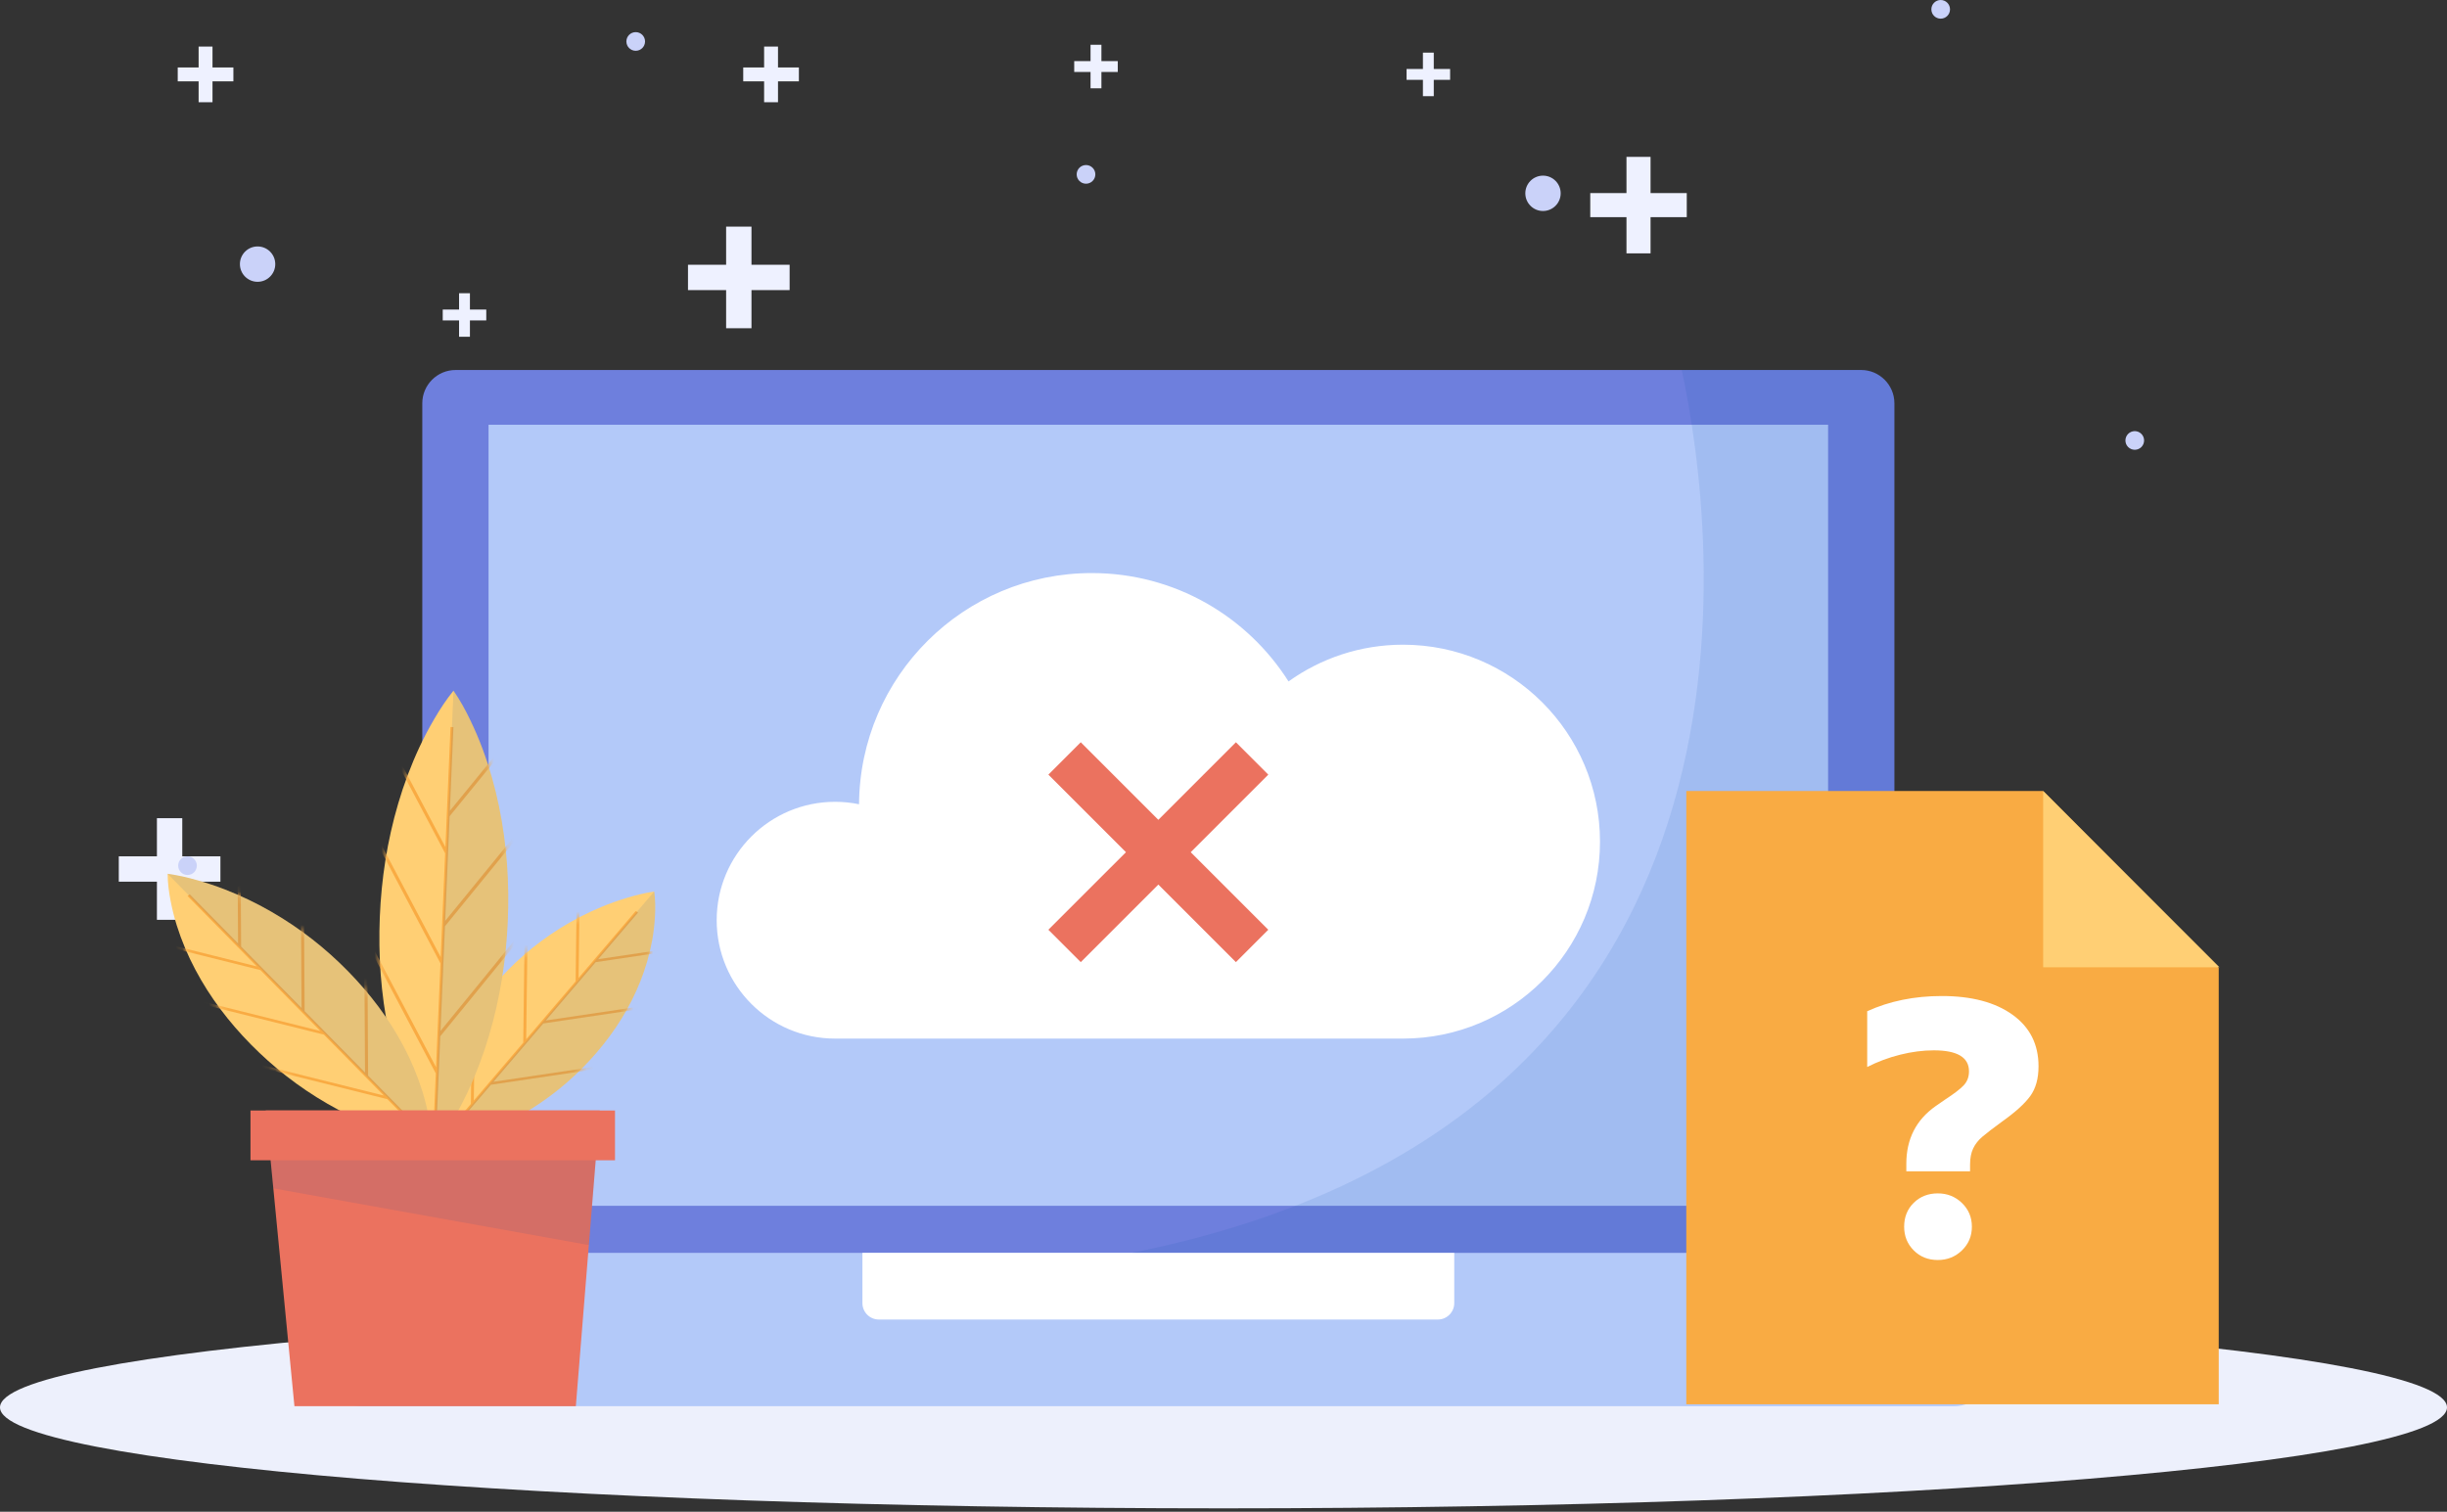 <svg width="369" height="228" viewBox="0 0 369 228" fill="none" xmlns="http://www.w3.org/2000/svg">
<rect x="0" y="0" width="369" height="228" fill="#333333" stroke="none"/>
<path d="M113.321 39.931V34.18H109.498V39.931H103.747V43.754H109.498V49.505H113.321V43.754H119.072V39.931H113.321Z" fill="#EEF1FF"/>
<path d="M32.045 10.175V7.025H29.951V10.175H26.801V12.269H29.951V15.419H32.045V12.269H35.195V10.175H32.045Z" fill="#EEF1FF"/>
<path d="M166.091 9.217V6.753H164.452V9.217H161.989V10.855H164.452V13.319H166.091V10.855H168.555V9.217H166.091Z" fill="#EEF1FF"/>
<path d="M216.209 10.404V7.939H214.571V10.404H212.107V12.041H214.571V14.505H216.209V12.041H218.673V10.404H216.209Z" fill="#EEF1FF"/>
<path d="M27.486 129.153V123.401H23.663V129.153H17.913V132.976H23.663V138.727H27.486V132.976H33.238V129.153H27.486Z" fill="#EEF1FF"/>
<path d="M82.223 89.715V86.564H80.129V89.715H76.979V91.809H80.129V94.959H82.223V91.809H85.373V89.715H82.223Z" fill="#EEF1FF"/>
<path d="M70.864 46.688V44.225H69.226V46.688H66.763V48.327H69.226V50.79H70.864V48.327H73.328V46.688H70.864Z" fill="#EEF1FF"/>
<path d="M149.48 101.334V98.87H147.842V101.334H145.378V102.972H147.842V105.436H149.48V102.972H151.944V101.334H149.48Z" fill="#EEF1FF"/>
<path d="M117.32 10.175V7.025H115.226V10.175H112.076V12.269H115.226V15.419H117.32V12.269H120.47V10.175H117.32Z" fill="#EEF1FF"/>
<path d="M248.898 29.121V23.66H245.268V29.121H239.807V32.751H245.268V38.212H248.898V32.751H254.359V29.121H248.898Z" fill="#EEF1FF"/>
<path d="M232.679 31.823C234.152 31.823 235.345 30.629 235.345 29.157C235.345 27.685 234.152 26.491 232.679 26.491C231.207 26.491 230.014 27.685 230.014 29.157C230.014 30.629 231.207 31.823 232.679 31.823Z" fill="#CAD2F9"/>
<path d="M93.218 78.614C93.218 79.391 92.588 80.021 91.811 80.021C91.034 80.021 90.403 79.391 90.403 78.614C90.403 77.836 91.034 77.206 91.811 77.206C92.588 77.206 93.218 77.836 93.218 78.614Z" fill="#CAD2F9"/>
<path d="M97.271 6.253C97.271 7.03 96.641 7.661 95.864 7.661C95.087 7.661 94.457 7.03 94.457 6.253C94.457 5.476 95.087 4.846 95.864 4.846C96.641 4.846 97.271 5.475 97.271 6.253Z" fill="#CAD2F9"/>
<path d="M38.843 42.501C40.316 42.501 41.509 41.308 41.509 39.836C41.509 38.363 40.316 37.17 38.843 37.17C37.371 37.17 36.178 38.363 36.178 39.836C36.178 41.308 37.371 42.501 38.843 42.501Z" fill="#CAD2F9"/>
<path d="M165.174 26.299C165.174 27.076 164.543 27.706 163.766 27.706C162.989 27.706 162.359 27.076 162.359 26.299C162.359 25.522 162.989 24.892 163.766 24.892C164.543 24.892 165.174 25.522 165.174 26.299Z" fill="#CAD2F9"/>
<path d="M294.057 1.407C294.057 2.185 293.427 2.815 292.65 2.815C291.873 2.815 291.243 2.185 291.243 1.407C291.243 0.63 291.873 0 292.65 0C293.427 0 294.057 0.63 294.057 1.407Z" fill="#CAD2F9"/>
<path d="M323.323 66.431C323.323 67.208 322.693 67.838 321.916 67.838C321.139 67.838 320.508 67.208 320.508 66.431C320.508 65.654 321.139 65.023 321.916 65.023C322.693 65.023 323.323 65.654 323.323 66.431Z" fill="#CAD2F9"/>
<path d="M29.684 130.559C29.684 131.336 29.054 131.966 28.276 131.966C27.499 131.966 26.869 131.336 26.869 130.559C26.869 129.782 27.499 129.151 28.276 129.151C29.054 129.151 29.684 129.781 29.684 130.559Z" fill="#CAD2F9"/>
<path d="M184.5 227.491C286.397 227.491 369 220.674 369 212.265C369 203.856 286.397 197.039 184.5 197.039C82.603 197.039 0 203.856 0 212.265C0 220.674 82.603 227.491 184.5 227.491Z" fill="#EDF0FC"/>
<path d="M285.667 192.326C285.667 195.082 283.412 197.338 280.655 197.338H68.692C65.935 197.338 63.68 195.082 63.68 192.326V60.816C63.68 58.059 65.935 55.804 68.692 55.804H280.655C283.412 55.804 285.667 58.059 285.667 60.816V192.326Z" fill="#6E7FDD"/>
<path d="M275.674 64.062H73.674V181.86H275.674V64.062Z" fill="#B3C9F9"/>
<path d="M49.008 188.955V206.409C49.008 209.53 51.562 212.084 54.683 212.084H294.665C297.786 212.084 300.339 209.53 300.339 206.409V188.955H49.008Z" fill="#B3C9F9"/>
<path d="M130.051 188.955V196.545C130.051 197.902 131.162 199.012 132.519 199.012H216.829C218.186 199.012 219.296 197.902 219.296 196.545V188.955H130.051Z" fill="white"/>
<path d="M211.571 97.235C205.13 97.235 199.173 99.292 194.306 102.775C188.082 92.954 177.126 86.43 164.64 86.43C145.332 86.43 129.67 102.019 129.541 121.297C128.375 121.057 127.167 120.93 125.929 120.93C116.068 120.93 108.074 128.925 108.074 138.786C108.074 148.646 116.068 156.641 125.929 156.641H211.571C227.975 156.641 241.274 143.343 241.274 126.938C241.274 110.534 227.975 97.235 211.571 97.235Z" fill="white"/>
<path d="M191.254 116.831L186.371 111.949L174.674 123.646L162.976 111.949L158.093 116.831L169.791 128.529L158.093 140.226L162.976 145.109L174.674 133.411L186.371 145.109L191.254 140.226L179.557 128.529L191.254 116.831Z" fill="#EB725F"/>
<path opacity="0.1" d="M280.655 55.804H253.601C258.769 79.981 270.613 169.017 170.644 188.955H285.668V60.816C285.667 58.059 283.412 55.804 280.655 55.804Z" fill="#0046A0"/>
<path d="M65.845 172.858C65.671 171.493 65.683 170.252 65.754 169.049C65.825 167.846 65.964 166.688 66.166 165.571C66.576 163.342 67.191 161.247 67.986 159.272C69.564 155.311 71.799 151.783 74.524 148.577C77.253 145.373 80.483 142.5 84.37 140.058C86.308 138.832 88.429 137.729 90.755 136.76C91.921 136.277 93.153 135.837 94.452 135.442C95.75 135.047 97.109 134.691 98.657 134.459C98.837 135.827 98.829 137.071 98.76 138.275C98.692 139.48 98.555 140.64 98.355 141.757C97.947 143.989 97.335 146.084 96.538 148.06C94.955 152.018 92.717 155.544 89.978 158.74C87.234 161.933 84.001 164.806 80.11 167.245C78.171 168.47 76.052 169.575 73.727 170.545C72.562 171.028 71.334 171.47 70.038 171.868C68.742 172.264 67.387 172.623 65.845 172.858Z" fill="#FFCF74"/>
<mask id="mask0_732_3848" style="mask-type:luminance" maskUnits="userSpaceOnUse" x="65" y="134" width="34" height="39">
<path d="M65.845 172.858C65.671 171.493 65.683 170.252 65.754 169.049C65.825 167.846 65.964 166.688 66.166 165.571C66.576 163.342 67.191 161.247 67.986 159.272C69.564 155.311 71.799 151.783 74.524 148.577C77.253 145.373 80.483 142.5 84.37 140.058C86.308 138.832 88.429 137.729 90.755 136.76C91.921 136.277 93.153 135.837 94.452 135.442C95.75 135.047 97.109 134.691 98.657 134.459C98.837 135.827 98.829 137.071 98.76 138.275C98.692 139.48 98.555 140.64 98.355 141.757C97.947 143.989 97.335 146.084 96.538 148.06C94.955 152.018 92.717 155.544 89.978 158.74C87.234 161.933 84.001 164.806 80.11 167.245C78.171 168.47 76.052 169.575 73.727 170.545C72.562 171.028 71.334 171.47 70.038 171.868C68.742 172.264 67.387 172.623 65.845 172.858Z" fill="white"/>
</mask>
<g mask="url(#mask0_732_3848)">
<path d="M101.035 151.52L100.962 151.141L82.309 153.911L89.826 145.114L108.934 142.276L108.86 141.896L90.208 144.666L96.219 137.631L95.868 137.401L87.249 147.488L87.487 128.79L87.048 128.785L86.804 148.009L79.35 156.732L79.588 138.034L79.149 138.03L78.904 157.254L71.451 165.976L71.689 147.278L71.25 147.274L71.006 166.498L67.761 170.295L68.112 170.526L74.028 163.603L93.136 160.765L93.062 160.385L74.41 163.155L81.927 154.358L101.035 151.52Z" fill="#F9AB43"/>
</g>
<path opacity="0.1" d="M70.038 171.867C71.335 171.47 72.561 171.028 73.727 170.544C76.051 169.574 78.171 168.468 80.11 167.244C84.001 164.805 87.234 161.932 89.978 158.739C92.718 155.543 94.956 152.017 96.537 148.059C97.334 146.084 97.947 143.988 98.355 141.756C98.555 140.639 98.692 139.479 98.76 138.274C98.828 137.07 98.837 135.826 98.657 134.458L65.844 172.858C67.386 172.623 68.742 172.264 70.038 171.867Z" fill="#0046A0"/>
<path d="M65.459 173.11C64.448 171.639 63.671 170.175 62.967 168.714C62.262 167.252 61.644 165.794 61.103 164.338C60.029 161.427 59.212 158.524 58.62 155.628C57.42 149.835 57.042 144.07 57.273 138.325C57.512 132.579 58.375 126.855 60.057 121.157C60.892 118.308 61.956 115.467 63.276 112.633C63.94 111.216 64.685 109.803 65.514 108.391C66.343 106.98 67.247 105.572 68.387 104.17C69.406 105.641 70.188 107.105 70.894 108.567C71.602 110.028 72.224 111.486 72.766 112.943C73.843 115.854 74.662 118.758 75.253 121.654C76.448 127.446 76.823 133.211 76.572 138.955C76.315 144.7 75.448 150.425 73.761 156.122C72.924 158.971 71.863 161.813 70.546 164.647C69.883 166.063 69.143 167.477 68.317 168.888C67.492 170.301 66.592 171.709 65.459 173.11Z" fill="#FFCF74"/>
<mask id="mask1_732_3848" style="mask-type:luminance" maskUnits="userSpaceOnUse" x="57" y="104" width="20" height="70">
<path d="M65.459 173.11C64.448 171.639 63.671 170.175 62.967 168.714C62.262 167.252 61.644 165.794 61.103 164.338C60.029 161.427 59.212 158.524 58.62 155.628C57.42 149.835 57.042 144.07 57.273 138.325C57.512 132.579 58.375 126.855 60.057 121.157C60.892 118.308 61.956 115.467 63.276 112.633C63.94 111.216 64.685 109.803 65.514 108.391C66.343 106.98 67.247 105.572 68.387 104.17C69.406 105.641 70.188 107.105 70.894 108.567C71.602 110.028 72.224 111.486 72.766 112.943C73.843 115.854 74.662 118.758 75.253 121.654C76.448 127.446 76.823 133.211 76.572 138.955C76.315 144.7 75.448 150.425 73.761 156.122C72.924 158.971 71.863 161.813 70.546 164.647C69.883 166.063 69.143 167.477 68.317 168.888C67.492 170.301 66.592 171.709 65.459 173.11Z" fill="white"/>
</mask>
<g mask="url(#mask1_732_3848)">
<path d="M81.19 122.428L80.888 122.035L67.132 138.893L67.803 123.1L81.895 105.831L81.593 105.439L67.838 122.297L68.374 109.667L67.936 109.653L67.166 127.761L55.502 105.678L55.133 105.993L67.126 128.698L66.46 144.358L54.797 122.275L54.428 122.59L66.421 145.295L65.755 160.955L54.092 138.871L53.724 139.186L65.716 161.891L65.427 168.708L65.865 168.722L66.393 156.293L80.485 139.024L80.183 138.632L66.427 155.49L67.098 139.696L81.19 122.428Z" fill="#F9AB43"/>
</g>
<path opacity="0.1" d="M68.317 168.889C69.144 167.478 69.884 166.063 70.547 164.648C71.864 161.814 72.925 158.972 73.762 156.123C75.45 150.425 76.317 144.7 76.573 138.956C76.823 133.212 76.448 127.447 75.254 121.655C74.664 118.759 73.844 115.855 72.767 112.944C72.225 111.487 71.602 110.029 70.895 108.568C70.188 107.106 69.406 105.642 68.388 104.171L65.46 173.111C66.592 171.71 67.492 170.301 68.317 168.889Z" fill="#0046A0"/>
<path d="M65.048 172.23C63.407 172.003 61.944 171.64 60.535 171.237C59.126 170.833 57.783 170.38 56.498 169.883C53.935 168.883 51.566 167.737 49.368 166.461C44.96 163.919 41.174 160.906 37.85 157.543C34.531 154.176 31.686 150.45 29.463 146.255C28.346 144.161 27.402 141.936 26.653 139.564C26.281 138.375 25.971 137.141 25.724 135.858C25.478 134.574 25.288 133.249 25.277 131.787C26.924 132.011 28.391 132.37 29.801 132.772C31.212 133.174 32.559 133.625 33.844 134.121C36.409 135.119 38.78 136.264 40.977 137.541C45.382 140.086 49.165 143.101 52.474 146.475C55.779 149.852 58.621 153.58 60.841 157.777C61.957 159.872 62.903 162.096 63.653 164.467C64.026 165.655 64.34 166.886 64.588 168.168C64.838 169.449 65.032 170.772 65.048 172.23Z" fill="#FFCF74"/>
<mask id="mask2_732_3848" style="mask-type:luminance" maskUnits="userSpaceOnUse" x="25" y="131" width="41" height="42">
<path d="M65.048 172.23C63.407 172.003 61.944 171.64 60.535 171.237C59.126 170.833 57.783 170.38 56.498 169.883C53.935 168.883 51.566 167.737 49.368 166.461C44.96 163.919 41.174 160.906 37.85 157.543C34.531 154.176 31.686 150.45 29.463 146.255C28.346 144.161 27.402 141.936 26.653 139.564C26.281 138.375 25.971 137.141 25.724 135.858C25.478 134.574 25.288 133.249 25.277 131.787C26.924 132.011 28.391 132.37 29.801 132.772C31.212 133.174 32.559 133.625 33.844 134.121C36.409 135.119 38.78 136.264 40.977 137.541C45.382 140.086 49.165 143.101 52.474 146.475C55.779 149.852 58.621 153.58 60.841 157.777C61.957 159.872 62.903 162.096 63.653 164.467C64.026 165.655 64.34 166.886 64.588 168.168C64.838 169.449 65.032 170.772 65.048 172.23Z" fill="white"/>
</mask>
<g mask="url(#mask2_732_3848)">
<path d="M45.828 134.463L45.367 134.422L45.471 152.028L36.36 142.763L36.254 124.727L35.793 124.686L35.897 142.292L28.611 134.882L28.278 135.134L38.725 145.757L16.687 140.261L16.607 140.655L39.266 146.307L48.3 155.493L26.261 149.996L26.181 150.391L48.84 156.043L57.874 165.23L35.835 159.732L35.755 160.127L58.414 165.779L62.347 169.779L62.679 169.527L55.509 162.236L55.402 144.2L54.942 144.158L55.046 161.764L45.934 152.499L45.828 134.463Z" fill="#F9AB43"/>
</g>
<path opacity="0.1" d="M64.589 168.169C64.341 166.887 64.027 165.655 63.654 164.468C62.903 162.097 61.958 159.873 60.842 157.778C58.622 153.58 55.78 149.853 52.475 146.475C49.166 143.102 45.382 140.087 40.978 137.542C38.781 136.265 36.41 135.12 33.845 134.122C32.56 133.625 31.213 133.174 29.802 132.772C28.392 132.37 26.924 132.011 25.278 131.787L65.049 172.23C65.032 170.772 64.838 169.449 64.589 168.169Z" fill="#0046A0"/>
<path d="M86.835 212.084H44.4L40.079 167.488H90.435L86.835 212.084Z" fill="#EB725F"/>
<path d="M92.74 167.488H37.773V174.994H92.74V167.488Z" fill="#EB725F"/>
<path opacity="0.1" d="M40.806 174.992H89.829L88.797 187.784L41.216 179.229L40.806 174.992Z" fill="#0046A0"/>
<path d="M308.104 119.303H254.288V211.799H334.579V145.992L308.104 119.303Z" fill="#F9AB43"/>
<path d="M308.104 119.303L334.686 145.884H308.104V119.303Z" fill="#FFCF74"/>
<path d="M287.469 175.51C287.469 171.796 288.944 168.9 291.892 166.824L293.312 165.841C294.659 164.968 295.597 164.249 296.125 163.685C296.653 163.121 296.918 162.419 296.918 161.582C296.918 159.47 295.151 158.414 291.619 158.414C289.981 158.414 288.287 158.633 286.539 159.07C284.793 159.506 283.135 160.126 281.569 160.926V152.515C284.919 150.987 288.67 150.222 292.82 150.222C297.298 150.222 300.85 151.159 303.47 153.035C306.092 154.91 307.403 157.504 307.403 160.817C307.403 162.675 306.985 164.176 306.147 165.323C305.309 166.47 303.888 167.753 301.887 169.173C300.54 170.157 299.555 170.913 298.937 171.44C298.318 171.969 297.853 172.559 297.545 173.215C297.235 173.871 297.081 174.672 297.081 175.617V176.656H287.468L287.469 175.51ZM288.588 188.59C287.623 187.625 287.14 186.432 287.14 185.012C287.14 183.556 287.622 182.354 288.588 181.408C289.552 180.461 290.764 179.987 292.219 179.987C293.64 179.987 294.851 180.47 295.852 181.434C296.852 182.4 297.354 183.592 297.354 185.012C297.354 186.432 296.852 187.625 295.852 188.59C294.851 189.554 293.64 190.037 292.219 190.037C290.764 190.037 289.552 189.554 288.588 188.59Z" fill="white"/>
</svg>
